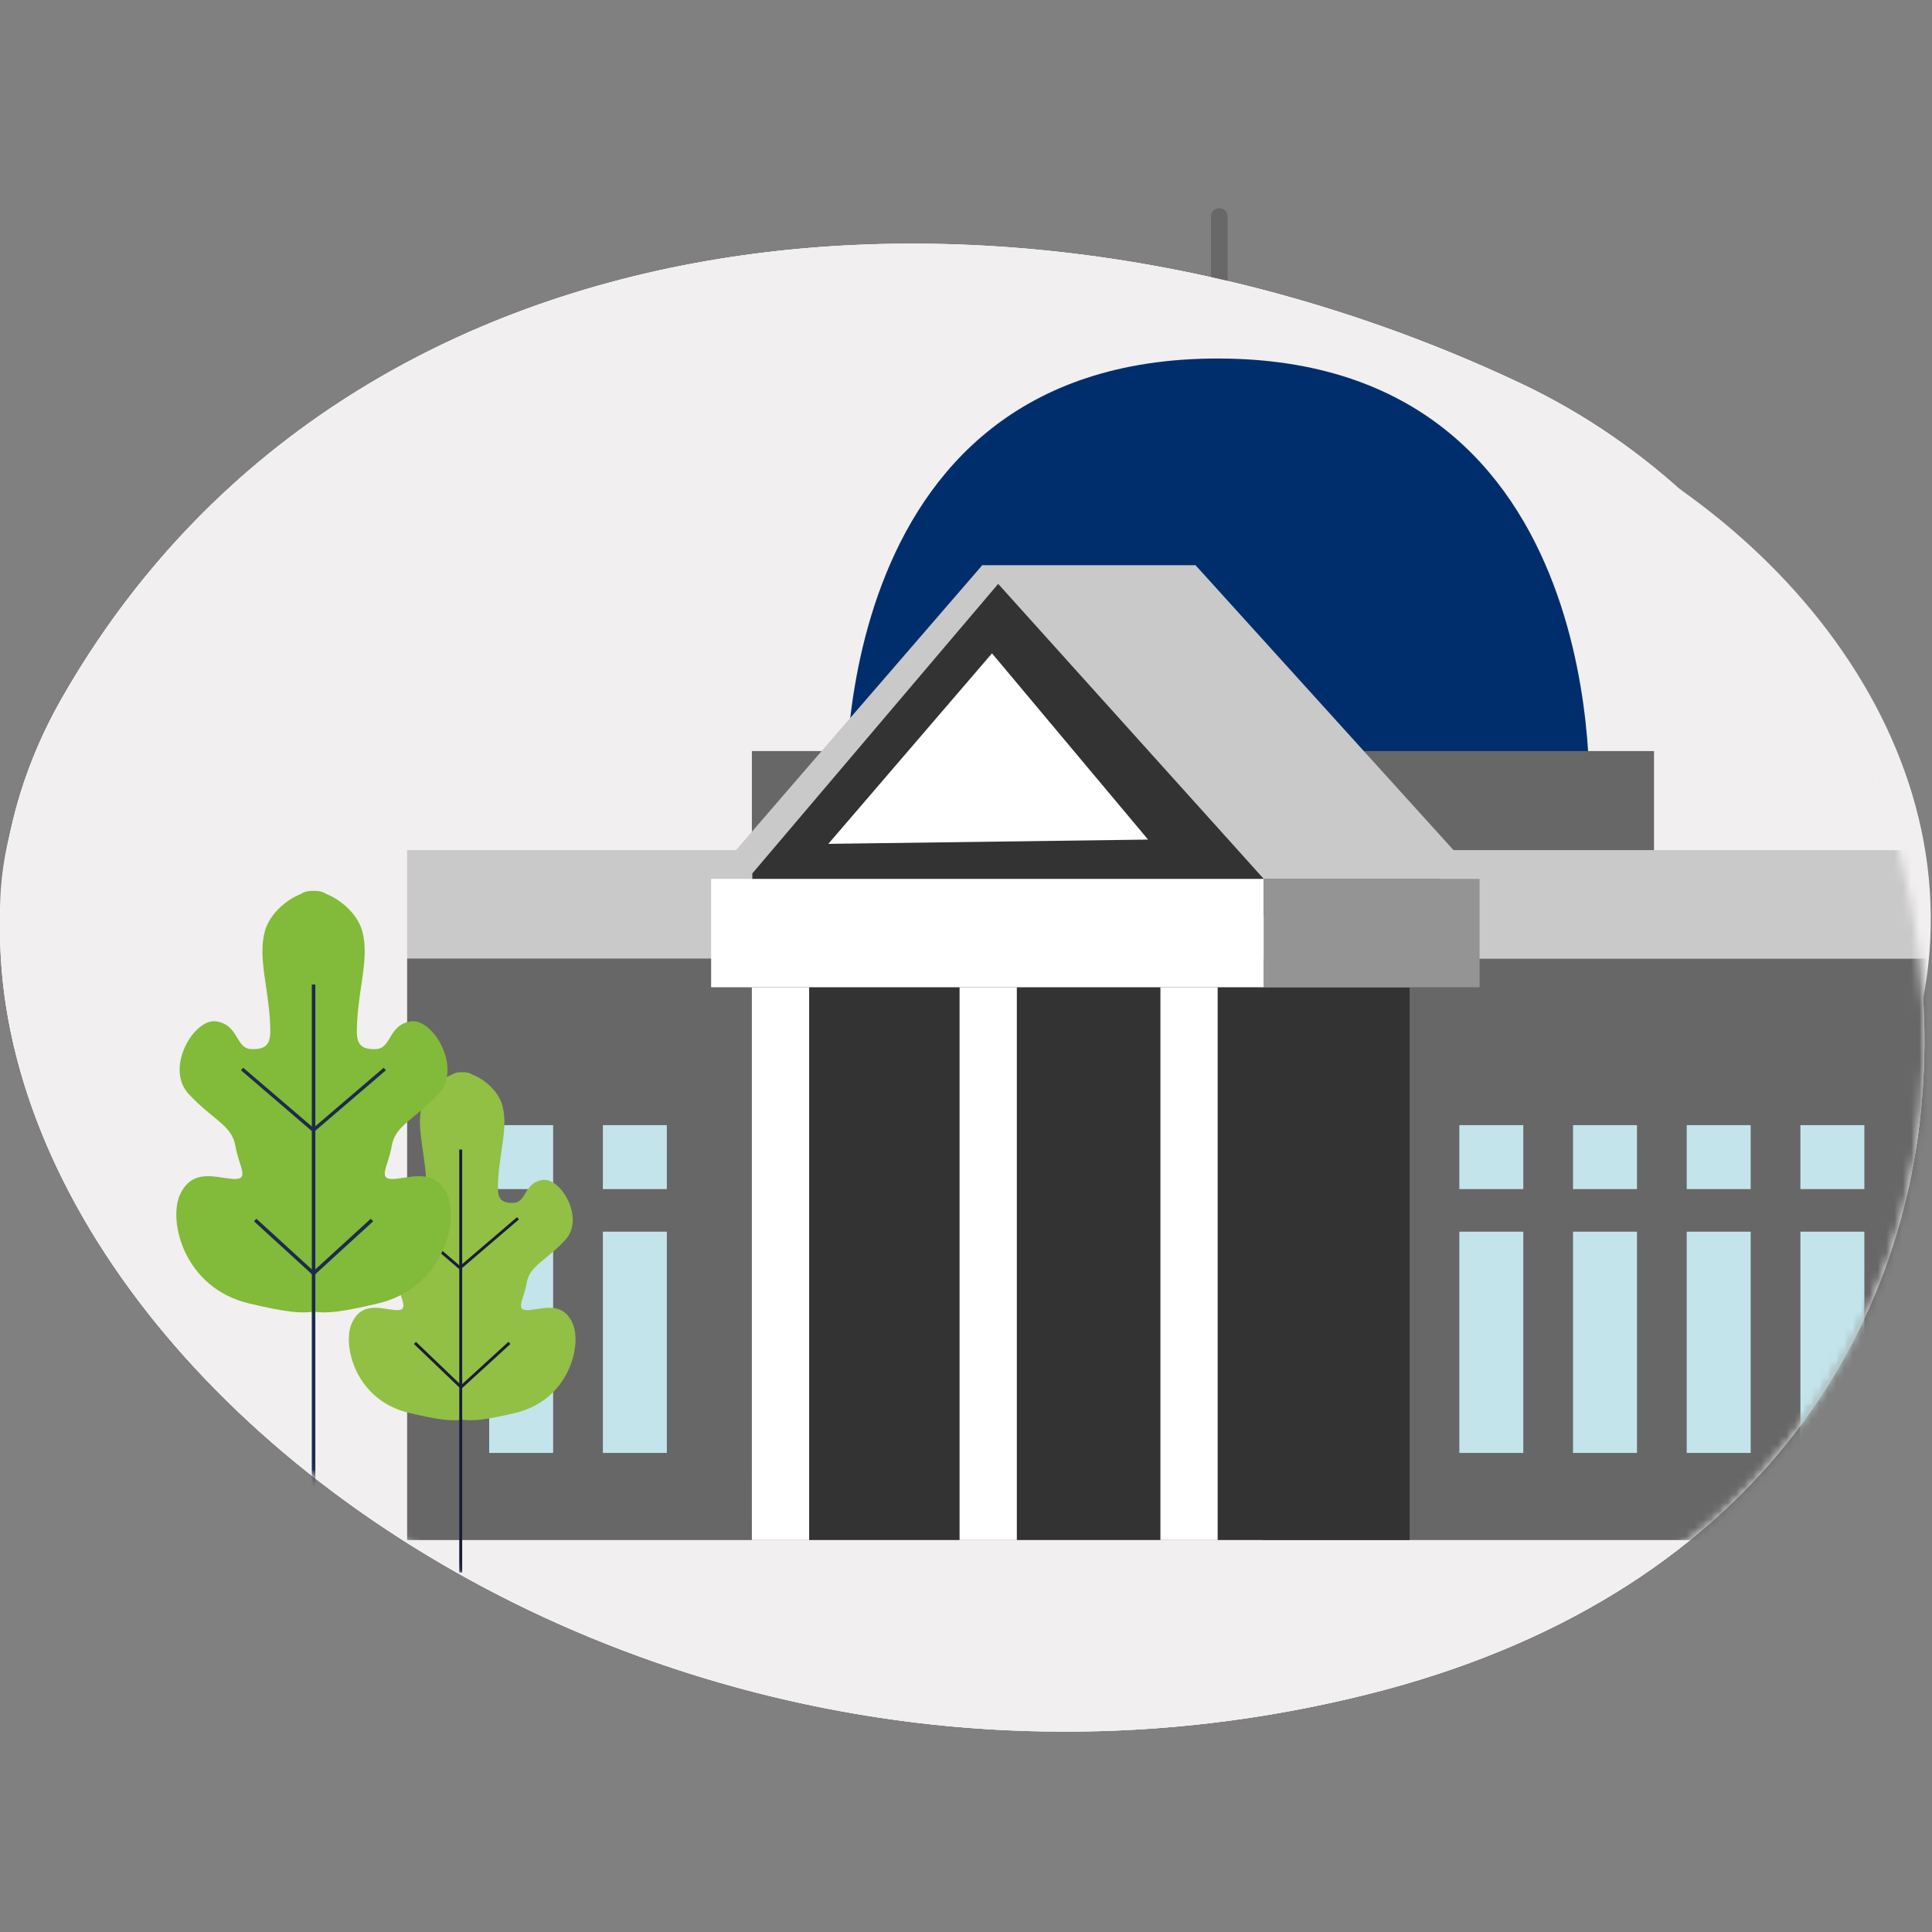 <?xml version="1.0" encoding="UTF-8"?>
<svg width="232px" height="232px" viewBox="0 0 232 232" version="1.1" xmlns="http://www.w3.org/2000/svg" xmlns:xlink="http://www.w3.org/1999/xlink">
    <rect x="0" y="0" width="232" height="232" fill="#808080" stroke="none"/>
    <title>atoms/img/ilustraciones/big/aliados_sectores_publicos</title>
    <defs>
        <polygon id="path-1" points="0 0.315 231.093 0.315 231.093 179 0 179"></polygon>
        <path d="M7.425,54.904 C2.404,63.692 0.05,72.976 0,82.352 L0,82.352 L0,82.963 C0.298,137.922 79.42,195.701 164.212,174.515 L164.212,174.515 C256.296,151.507 244.284,46.201 182.593,17.088 L182.593,17.088 C159.572,6.224 134.159,0.315 109.54,0.315 L109.54,0.315 C68.185,0.317 29.083,17 7.425,54.904 L7.425,54.904 Z" id="path-3"></path>
    </defs>
    <g id="atoms/img/ilustraciones/big/aliados_sectores_publicos" stroke="none" stroke-width="1" fill="none" fill-rule="evenodd">
        <path d="M131.565,46.59 C194.516,24.066 285.583,108.91 191.143,170.205 C96.703,231.5 -43.023,138.379 12.742,80.163 C35.33,56.58 53.43,79.708 131.565,46.59" id="Fill-1" fill="#F1EFEF"></path>
        <g id="Group-57" transform="translate(0, 25)">
            <g id="Group-9" transform="translate(0, 0.942)">
                <g id="Group-3" transform="translate(0, 3)" fill="#F1EFEF">
                    <path d="M7.425,54.904 C41.977,-5.566 120.903,-12.025 182.593,17.089 C244.284,46.202 256.296,151.507 164.212,174.515 C64.633,199.396 -27.126,115.374 7.425,54.904" id="Fill-1"></path>
                </g>
                <line x1="146.419" y1="0.057" x2="146.419" y2="20.186" id="Stroke-4" stroke="#686868" stroke-width="2" stroke-linecap="round" stroke-linejoin="round"></line>
                <g id="Group-8" transform="translate(0, 3)">
                    <mask id="mask-2" fill="white">
                        <use xlink:href="#path-1"></use>
                    </mask>
                    <g id="Clip-7"></g>
                    <path d="M7.425,54.904 C41.977,-5.566 120.903,-12.025 182.593,17.089 C244.284,46.202 256.296,151.507 164.212,174.515 C64.633,199.396 -27.126,115.374 7.425,54.904" id="Fill-6" fill="#FFFFFF" mask="url(#mask-2)"></path>
                </g>
            </g>
            <g id="Group-56" transform="translate(0, 3.942)">
                <mask id="mask-4" fill="white">
                    <use xlink:href="#path-3"></use>
                </mask>
                <use id="Clip-11" fill="#F1EFEF" xlink:href="#path-3"></use>
                <polygon id="Fill-10" fill="#CAC9C9" mask="url(#mask-4)" points="48.892 86.158 110.567 86.158 110.567 73.143 48.892 73.143"></polygon>
                <path d="M101.634,68.254 L190.809,68.254 C190.809,68.254 194.246,14.11 146.221,14.11 C98.196,14.11 101.634,68.254 101.634,68.254" id="Fill-12" fill="#002E6D" mask="url(#mask-4)"></path>
                <polygon id="Fill-13" fill="#676767" mask="url(#mask-4)" points="90.289 81.17 198.618 81.17 198.618 61.248 90.289 61.248"></polygon>
                <polygon id="Fill-14" fill="#676767" mask="url(#mask-4)" points="48.892 155.991 90.289 155.991 90.289 86.158 48.892 86.158"></polygon>
                <polygon id="Fill-15" fill="#676767" mask="url(#mask-4)" points="151.756 155.991 234.551 155.991 234.551 86.158 151.756 86.158"></polygon>
                <polygon id="Fill-16" fill="#CAC9C9" mask="url(#mask-4)" points="117.933 38.952 85.394 76.597 113.231 76.597 143.582 38.952"></polygon>
                <polygon id="Fill-17" fill="#333333" mask="url(#mask-4)" points="90.342 75.942 90.289 155.991 151.756 155.991 151.756 76.597 120.148 40.837"></polygon>
                <polygon id="Fill-18" fill="#FFFFFF" mask="url(#mask-4)" points="85.394 89.612 151.756 89.612 151.756 76.597 85.394 76.597"></polygon>
                <polygon id="Fill-19" fill="#CAC9C9" mask="url(#mask-4)" points="172.876 86.158 234.551 86.158 234.551 73.143 172.876 73.143"></polygon>
                <polygon id="Fill-20" fill="#FFFFFF" mask="url(#mask-4)" points="99.469 72.39 119.122 49.512 137.863 71.877"></polygon>
                <polygon id="Fill-21" fill="#FFFFFF" mask="url(#mask-4)" points="90.289 155.991 97.164 155.991 97.164 89.612 90.289 89.612"></polygon>
                <polygon id="Fill-22" fill="#FFFFFF" mask="url(#mask-4)" points="115.228 155.991 122.104 155.991 122.104 89.612 115.228 89.612"></polygon>
                <polygon id="Fill-23" fill="#FFFFFF" mask="url(#mask-4)" points="139.346 155.991 146.221 155.991 146.221 89.612 139.346 89.612"></polygon>
                <polygon id="Fill-24" fill="#C3E4EB" mask="url(#mask-4)" points="175.242 113.849 182.922 113.849 182.922 106.169 175.242 106.169"></polygon>
                <polygon id="Fill-25" fill="#C3E4EB" mask="url(#mask-4)" points="188.894 113.849 196.574 113.849 196.574 106.169 188.894 106.169"></polygon>
                <polygon id="Fill-26" fill="#C3E4EB" mask="url(#mask-4)" points="202.546 113.849 210.226 113.849 210.226 106.169 202.546 106.169"></polygon>
                <polygon id="Fill-27" fill="#C3E4EB" mask="url(#mask-4)" points="216.198 113.849 223.878 113.849 223.878 106.169 216.198 106.169"></polygon>
                <polygon id="Fill-28" fill="#C3E4EB" mask="url(#mask-4)" points="175.242 145.53 182.922 145.53 182.922 118.962 175.242 118.962"></polygon>
                <polygon id="Fill-29" fill="#C3E4EB" mask="url(#mask-4)" points="188.894 145.53 196.574 145.53 196.574 118.962 188.894 118.962"></polygon>
                <polygon id="Fill-30" fill="#C3E4EB" mask="url(#mask-4)" points="202.546 145.53 210.226 145.53 210.226 118.962 202.546 118.962"></polygon>
                <polygon id="Fill-31" fill="#C3E4EB" mask="url(#mask-4)" points="216.198 145.53 223.878 145.53 223.878 118.962 216.198 118.962"></polygon>
                <polygon id="Fill-32" fill="#C3E4EB" mask="url(#mask-4)" points="58.743 113.849 66.423 113.849 66.423 106.169 58.743 106.169"></polygon>
                <polygon id="Fill-33" fill="#C3E4EB" mask="url(#mask-4)" points="72.394 113.849 80.075 113.849 80.075 106.169 72.394 106.169"></polygon>
                <polygon id="Fill-34" fill="#C3E4EB" mask="url(#mask-4)" points="58.743 145.53 66.423 145.53 66.423 118.962 58.743 118.962"></polygon>
                <polygon id="Fill-35" fill="#C3E4EB" mask="url(#mask-4)" points="72.394 145.53 80.075 145.53 80.075 118.962 72.394 118.962"></polygon>
                <polygon id="Fill-36" fill="#333333" mask="url(#mask-4)" points="151.607 155.991 169.271 155.991 169.271 89.658 151.607 89.658"></polygon>
                <polygon id="Fill-37" fill="#CAC9C9" mask="url(#mask-4)" points="117.867 38.952 151.756 76.597 177.67 76.597 143.582 38.952"></polygon>
                <polygon id="Fill-38" fill="#949494" mask="url(#mask-4)" points="151.756 89.612 177.67 89.612 177.67 76.597 151.756 76.597"></polygon>
                <path d="M42.264,129.913 C43.464,127.34 45.7,128.213 47.407,128.368 C49.29,128.539 48.092,127.166 47.748,125.106 C47.407,123.049 45.521,122.533 43.12,119.958 C40.722,117.385 43.635,112.41 45.865,112.752 C48.092,113.097 47.748,115.413 49.29,115.499 C51.352,115.612 51.262,114.382 51.176,112.752 C50.995,109.289 49.979,106.404 50.664,103.832 C51.104,102.179 52.731,100.687 54.301,100.092 C54.313,100.076 54.326,100.061 54.336,100.057 C54.667,99.865 55.067,99.792 55.498,99.815 C55.931,99.792 56.33,99.865 56.661,100.057 C56.674,100.061 56.687,100.079 56.697,100.092 C58.269,100.687 59.896,102.179 60.335,103.832 C61.021,106.404 60.004,109.289 59.821,112.752 C59.736,114.382 59.645,115.612 61.707,115.499 C63.249,115.413 62.905,113.097 65.135,112.752 C67.363,112.41 70.279,117.385 67.877,119.958 C65.479,122.533 63.593,123.049 63.249,125.106 C62.908,127.166 61.707,128.539 63.593,128.368 C65.298,128.213 67.535,127.34 68.737,129.913 C69.937,132.485 68.392,139.178 61.877,140.723 C58.211,141.593 56.717,141.726 55.498,141.527 C54.284,141.726 52.786,141.593 49.119,140.723 C42.608,139.178 41.063,132.485 42.264,129.913" id="Fill-39" fill="#91C044" mask="url(#mask-4)"></path>
                <line x1="55.323" y1="159.885" x2="55.323" y2="109.099" id="Fill-40" fill="#1D2B4D" mask="url(#mask-4)"></line>
                <polygon id="Fill-41" fill="#1A1B3A" mask="url(#mask-4)" points="55.149 159.885 55.499 159.885 55.499 109.099 55.149 109.099"></polygon>
                <line x1="55.243" y1="123.306" x2="48.287" y2="117.355" id="Fill-42" fill="#1D2B4D" mask="url(#mask-4)"></line>
                <polygon id="Fill-43" fill="#1A1B3A" mask="url(#mask-4)" points="55.129 123.44 55.358 123.173 48.4 117.222 48.173 117.488"></polygon>
                <line x1="55.304" y1="137.566" x2="49.827" y2="132.319" id="Fill-44" fill="#1D2B4D" mask="url(#mask-4)"></line>
                <polygon id="Fill-45" fill="#1A1B3A" mask="url(#mask-4)" points="55.183 137.693 55.425 137.44 49.95 132.193 49.707 132.446"></polygon>
                <line x1="55.243" y1="123.306" x2="62.201" y2="117.355" id="Fill-46" fill="#1D2B4D" mask="url(#mask-4)"></line>
                <polygon id="Fill-47" fill="#1A1B3A" mask="url(#mask-4)" points="55.356 123.44 62.315 117.488 62.088 117.222 55.129 123.173"></polygon>
                <line x1="55.243" y1="137.738" x2="61.172" y2="132.319" id="Fill-48" fill="#1D2B4D" mask="url(#mask-4)"></line>
                <polygon id="Fill-49" fill="#1A1B3A" mask="url(#mask-4)" points="55.361 137.867 61.29 132.449 61.053 132.19 55.125 137.609"></polygon>
                <path d="M21.625,114.492 C23.079,111.376 25.785,112.433 27.854,112.622 C30.135,112.829 28.685,111.166 28.268,108.672 C27.854,106.179 25.569,105.555 22.662,102.436 C19.758,99.321 23.285,93.296 25.986,93.71 C28.685,94.128 28.268,96.932 30.135,97.036 C32.632,97.174 32.522,95.684 32.419,93.71 C32.2,89.516 30.968,86.022 31.799,82.907 C32.331,80.905 34.302,79.099 36.202,78.378 C36.218,78.359 36.233,78.341 36.245,78.335 C36.646,78.103 37.13,78.014 37.653,78.043 C38.177,78.014 38.66,78.103 39.062,78.335 C39.077,78.341 39.092,78.362 39.104,78.378 C41.008,79.099 42.979,80.905 43.511,82.907 C44.342,86.022 43.109,89.516 42.888,93.71 C42.784,95.684 42.675,97.174 45.172,97.036 C47.039,96.932 46.622,94.128 49.323,93.71 C52.021,93.296 55.552,99.321 52.645,102.436 C49.74,105.555 47.456,106.179 47.039,108.672 C46.626,111.166 45.172,112.829 47.456,112.622 C49.521,112.433 52.23,111.376 53.685,114.492 C55.139,117.608 53.268,125.713 45.379,127.583 C40.938,128.637 39.128,128.799 37.653,128.557 C36.182,128.799 34.368,128.637 29.928,127.583 C22.042,125.713 20.171,117.608 21.625,114.492" id="Fill-50" fill="#82BA39" mask="url(#mask-4)"></path>
                <polygon id="Fill-51" fill="#1D2B4D" mask="url(#mask-4)" points="37.441 159.885 37.868 159.885 37.868 89.285 37.441 89.285"></polygon>
                <polygon id="Fill-52" fill="#1D2B4D" mask="url(#mask-4)" points="37.49 106.918 37.638 106.492 29.215 99.285 28.931 99.573"></polygon>
                <polygon id="Fill-53" fill="#1D2B4D" mask="url(#mask-4)" points="37.683 124.281 37.966 123.969 30.786 117.407 30.502 117.719"></polygon>
                <polygon id="Fill-54" fill="#1D2B4D" mask="url(#mask-4)" points="37.786 106.908 37.639 106.492 46.066 99.285 46.347 99.573"></polygon>
                <polygon id="Fill-55" fill="#1D2B4D" mask="url(#mask-4)" points="37.627 124.281 37.344 123.969 44.524 117.407 44.808 117.719"></polygon>
            </g>
        </g>
    </g>
</svg>
